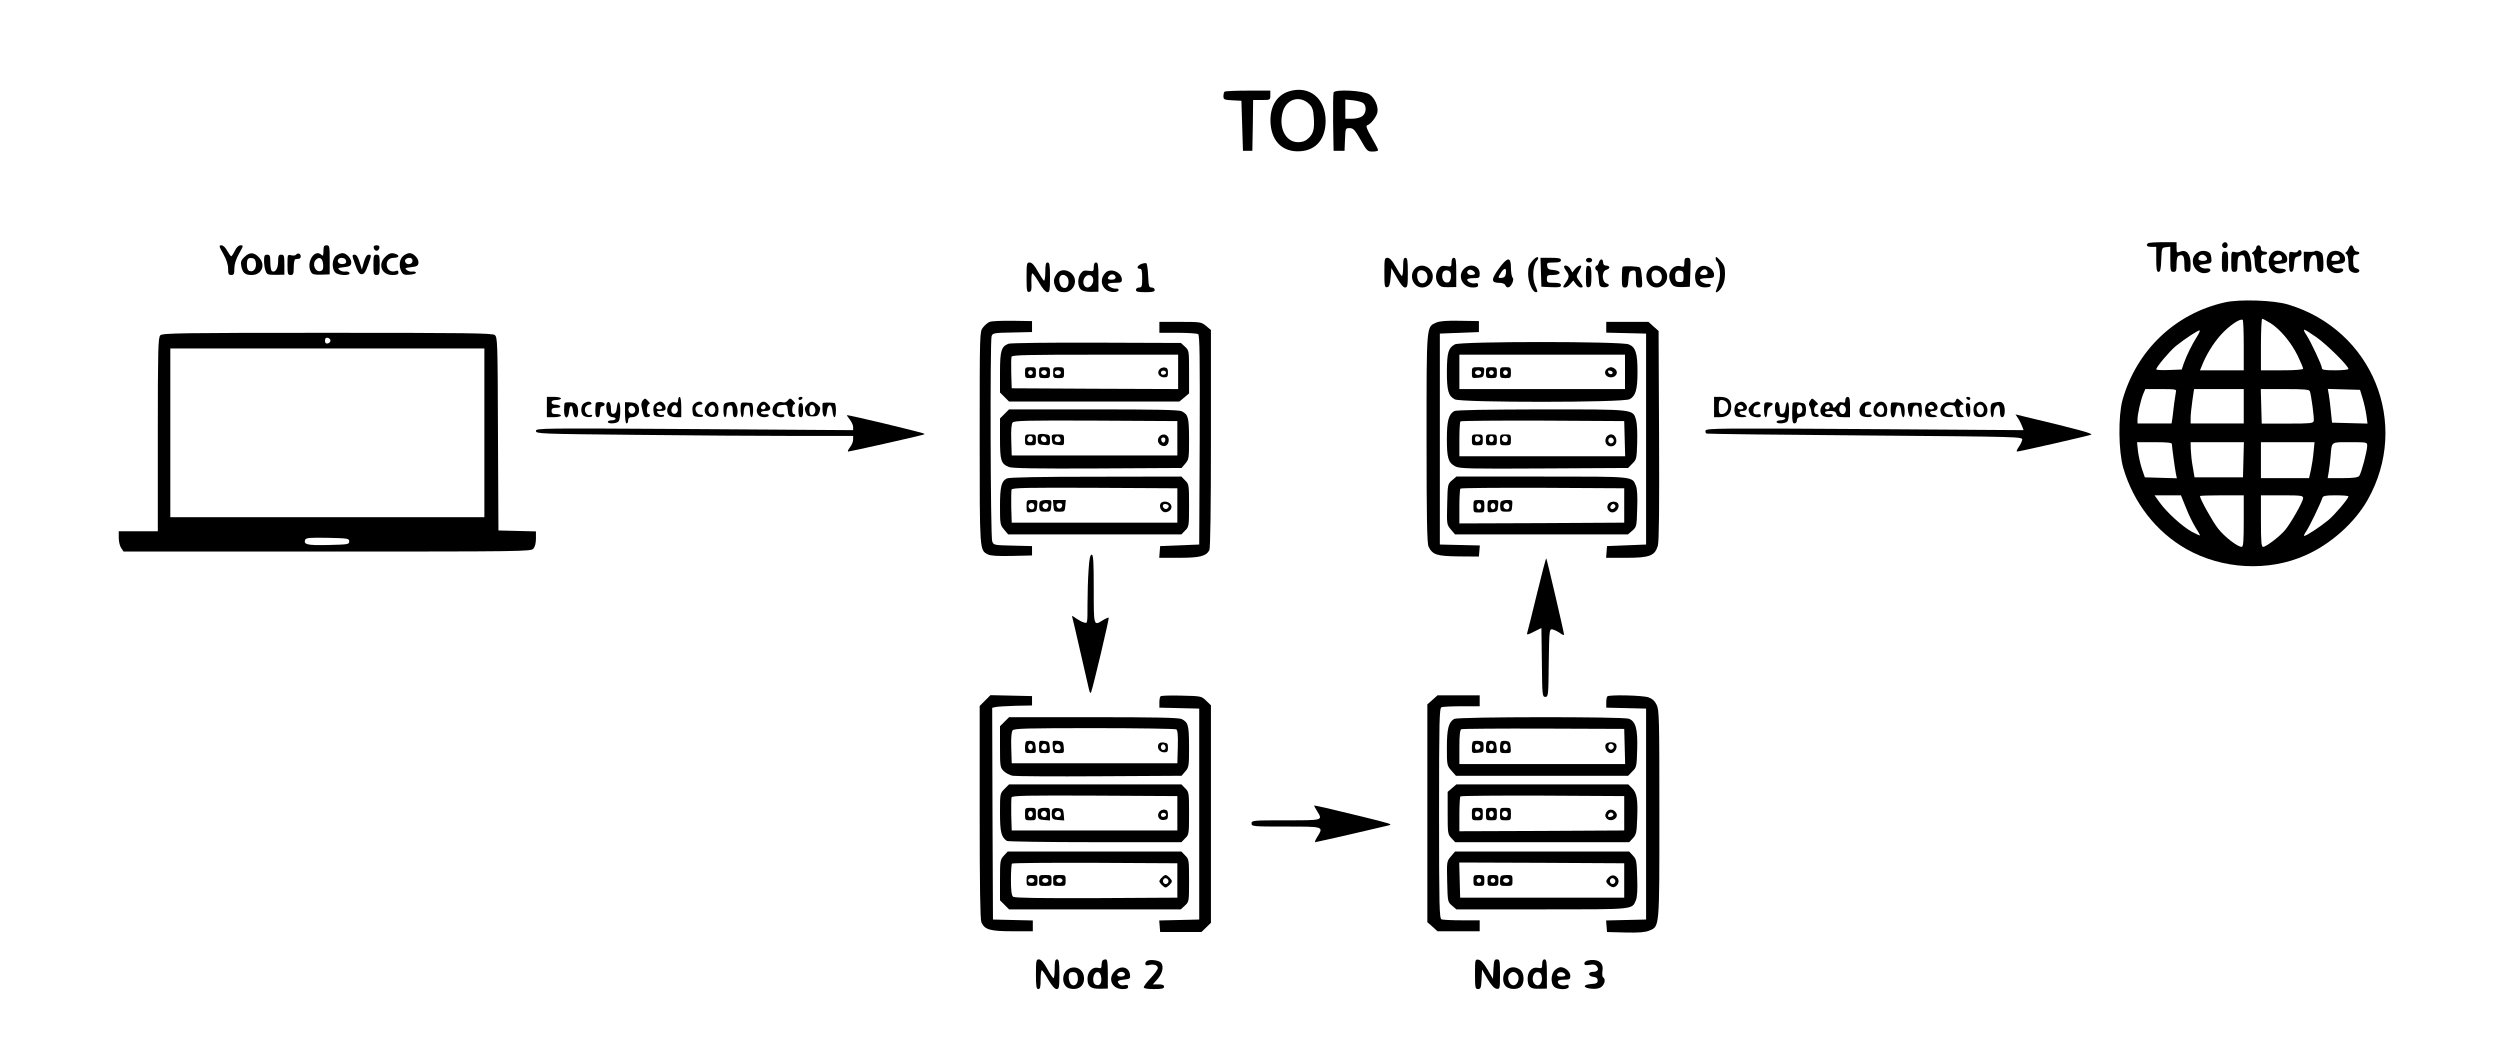 <?xml version="1.0" standalone="no"?>
<!DOCTYPE svg PUBLIC "-//W3C//DTD SVG 20010904//EN"
 "http://www.w3.org/TR/2001/REC-SVG-20010904/DTD/svg10.dtd">
<svg version="1.0" xmlns="http://www.w3.org/2000/svg"
 width="1600pt" height="664pt" viewBox="0 0 1600 664"
 preserveAspectRatio="xMidYMid meet">

<g transform="translate(0,664) scale(0.1,-0.1)"
fill="#000000" stroke="none">
<path d="M8248 6055 c-81 -26 -125 -105 -116 -211 10 -114 81 -179 190 -172
102 7 161 78 162 193 0 146 -105 231 -236 190z m131 -81 c19 -18 26 -36 29
-83 6 -76 -2 -107 -35 -137 -18 -17 -38 -24 -65 -24 -82 0 -128 96 -97 199 25
79 110 102 168 45z"/>
<path d="M7837 6053 c-4 -3 -7 -17 -7 -29 0 -21 5 -23 58 -26 l57 -3 5 -160 5
-160 30 0 30 0 3 163 2 162 55 0 c54 0 55 0 55 30 l0 30 -143 0 c-79 0 -147
-3 -150 -7z"/>
<path d="M8535 6048 c-3 -7 -4 -95 -3 -193 l3 -180 35 0 35 0 3 73 c3 71 3 72
30 72 23 0 33 -11 70 -75 40 -71 44 -75 77 -75 19 0 35 4 35 9 0 5 -19 42 -42
82 -31 54 -38 74 -28 77 23 8 58 52 65 82 8 37 -16 94 -51 116 -37 25 -221 34
-229 12z m190 -68 c23 -19 19 -66 -7 -84 -12 -9 -42 -16 -65 -16 l-43 0 0 61
0 62 50 -5 c27 -3 56 -11 65 -18z"/>
<path d="M13747 5083 c-15 -14 -6 -23 23 -23 l30 0 0 -80 c0 -63 3 -80 15 -80
11 0 15 18 17 78 3 76 3 77 31 80 l27 3 0 -80 c0 -74 2 -81 20 -81 17 0 20 7
20 49 0 35 4 51 16 55 26 10 34 -3 34 -55 0 -42 3 -49 20 -49 17 0 20 7 20 50
0 63 -26 95 -65 80 -24 -9 -25 -8 -25 25 l0 35 -88 0 c-49 0 -92 -3 -95 -7z"/>
<path d="M14224 5079 c-10 -17 13 -36 27 -22 12 12 4 33 -11 33 -5 0 -12 -5
-16 -11z"/>
<path d="M1429 5015 c20 -36 31 -68 31 -95 0 -33 3 -40 20 -40 17 0 20 7 20
42 0 28 10 59 30 95 28 50 29 53 10 53 -13 0 -26 -12 -37 -35 -9 -19 -20 -35
-23 -35 -4 0 -15 16 -26 35 -11 21 -26 35 -37 35 -17 0 -16 -6 12 -55z"/>
<path d="M2070 5033 c0 -29 -3 -34 -12 -25 -44 44 -101 -47 -68 -108 8 -16 21
-19 65 -18 l55 2 0 93 c0 86 -1 93 -20 93 -16 0 -20 -7 -20 -37z m-2 -84 c2
-27 -1 -38 -14 -43 -35 -13 -60 44 -32 72 22 22 43 9 46 -29z"/>
<path d="M2392 5053 c2 -10 10 -18 18 -18 8 0 16 8 18 18 2 12 -3 17 -18 17
-15 0 -20 -5 -18 -17z"/>
<path d="M14440 5055 c0 -7 -8 -19 -17 -25 -13 -8 -14 -13 -5 -16 7 -3 12 -24
12 -49 0 -58 24 -84 64 -69 23 9 20 24 -4 24 -17 0 -20 7 -20 45 0 38 3 45 20
45 11 0 20 5 20 10 0 6 -9 10 -20 10 -13 0 -20 7 -20 20 0 11 -7 20 -15 20 -8
0 -15 -7 -15 -15z"/>
<path d="M15033 5053 c-4 -10 -11 -22 -17 -26 -8 -6 -7 -10 2 -14 7 -3 12 -24
12 -53 0 -40 4 -51 21 -60 22 -12 49 -7 49 9 0 5 -9 11 -20 14 -16 4 -20 14
-20 46 0 34 3 41 20 41 11 0 20 5 20 10 0 6 -7 10 -16 10 -9 0 -18 9 -21 20
-7 25 -21 26 -30 3z"/>
<path d="M14071 5027 c-74 -37 -27 -153 54 -133 31 8 28 32 -4 28 -12 -2 -29
2 -38 10 -14 11 -11 14 28 18 41 5 44 7 42 34 -1 16 -6 32 -10 36 -17 16 -49
19 -72 7z m48 -30 c6 -8 8 -17 4 -20 -12 -12 -53 -7 -53 6 0 28 30 37 49 14z"/>
<path d="M14340 5030 c-8 -5 -25 -7 -37 -3 -22 5 -23 3 -23 -61 0 -59 2 -66
20 -66 17 0 20 7 20 49 0 35 4 51 16 55 26 10 34 -3 34 -55 0 -43 2 -49 21
-49 20 0 21 4 16 57 -7 69 -31 96 -67 73z"/>
<path d="M14560 5033 c-25 -9 -40 -35 -40 -70 0 -54 45 -86 94 -67 26 10 18
24 -13 24 -16 0 -34 6 -40 14 -11 12 -6 15 31 18 34 2 44 7 46 23 5 37 -40 71
-78 58z m43 -37 c7 -19 -1 -26 -30 -26 -25 0 -29 10 -11 28 16 16 35 15 41 -2z"/>
<path d="M14705 5030 c-3 -6 -17 -7 -31 -4 -24 6 -24 5 -24 -60 0 -51 3 -66
14 -66 11 0 16 14 18 48 3 40 6 47 26 50 14 2 22 10 22 23 0 20 -15 26 -25 9z"/>
<path d="M14816 5033 c-3 -4 -21 -6 -39 -5 l-33 1 1 -64 c0 -55 3 -65 18 -65
14 0 17 9 17 44 0 44 19 74 40 61 5 -3 10 -28 10 -56 0 -42 3 -49 20 -49 17 0
20 7 20 53 0 28 -4 57 -8 63 -9 14 -38 24 -46 17z"/>
<path d="M14923 5030 c-25 -10 -36 -42 -31 -86 4 -36 43 -60 82 -50 32 8 30
33 -3 28 -12 -2 -29 2 -38 10 -14 11 -11 14 28 18 34 4 45 9 47 25 6 41 -42
72 -85 55z m50 -34 c7 -19 -1 -26 -30 -26 -25 0 -26 1 -17 24 8 20 40 21 47 2z"/>
<path d="M14220 4965 c0 -58 2 -65 20 -65 18 0 20 7 20 65 0 58 -2 65 -20 65
-18 0 -20 -7 -20 -65z"/>
<path d="M1563 4994 c-20 -20 -24 -31 -19 -56 9 -45 24 -58 67 -58 66 0 92 68
44 115 -31 32 -59 32 -92 -1z m75 -40 c3 -34 -17 -58 -42 -48 -10 4 -16 18
-16 38 0 39 7 48 35 44 14 -2 21 -12 23 -34z"/>
<path d="M1895 5010 c-3 -5 -17 -7 -31 -4 -24 6 -24 5 -24 -60 0 -59 2 -66 20
-66 17 0 20 7 20 50 0 28 5 51 10 51 6 1 16 2 23 3 15 1 16 28 0 33 -6 2 -14
-1 -18 -7z"/>
<path d="M2152 5004 c-27 -18 -31 -84 -6 -108 19 -20 98 -22 91 -3 -2 6 -14
11 -26 9 -12 -2 -29 2 -38 10 -14 11 -11 14 28 18 36 4 45 9 47 27 4 25 -30
63 -56 63 -10 0 -28 -7 -40 -16z m61 -28 c7 -17 -1 -26 -24 -26 -21 0 -33 15
-24 30 9 15 42 12 48 -4z"/>
<path d="M2465 4995 c-49 -48 -22 -115 46 -115 29 0 39 4 39 16 0 11 -5 14
-16 10 -25 -10 -51 2 -57 26 -9 33 10 58 43 58 32 0 40 14 14 24 -28 11 -44 6
-69 -19z"/>
<path d="M2581 5002 c-25 -20 -30 -66 -12 -100 10 -19 19 -23 54 -20 23 2 41
8 39 13 -2 6 -12 9 -23 7 -11 -2 -27 2 -36 10 -14 11 -11 14 28 18 36 4 45 9
47 27 4 26 -30 63 -57 63 -10 0 -29 -8 -40 -18z m59 -32 c0 -21 -33 -29 -45
-10 -9 15 4 30 26 30 12 0 19 -7 19 -20z"/>
<path d="M1690 4971 c0 -22 4 -51 10 -65 8 -23 14 -25 65 -25 l55 1 0 64 c0
57 -2 64 -20 64 -17 0 -20 -7 -20 -44 0 -44 -19 -74 -40 -61 -5 3 -10 28 -10
56 0 42 -3 49 -20 49 -17 0 -20 -7 -20 -39z"/>
<path d="M2273 4948 c17 -49 27 -63 42 -63 15 0 25 14 42 63 21 59 21 62 4 62
-13 0 -22 -13 -32 -47 l-13 -48 -15 48 c-10 33 -20 47 -32 47 -17 0 -17 -4 4
-62z"/>
<path d="M2390 4945 c0 -58 2 -65 20 -65 18 0 20 7 20 65 0 58 -2 65 -20 65
-18 0 -20 -7 -20 -65z"/>
<path d="M9806 4969 c-21 -24 -26 -41 -26 -82 0 -52 28 -117 50 -117 13 0 13
1 -6 46 -19 46 -13 127 11 154 10 11 12 20 7 24 -6 3 -22 -8 -36 -25z"/>
<path d="M10980 4988 c0 -9 4 -19 9 -23 6 -3 13 -26 17 -51 6 -41 -1 -79 -22
-131 -12 -27 17 -11 36 20 13 21 20 50 20 84 0 44 -5 58 -30 85 -22 24 -29 29
-30 16z"/>
<path d="M8860 4894 c0 -86 2 -95 18 -92 13 2 18 16 22 63 l5 60 35 -62 c22
-40 41 -63 52 -63 16 0 18 11 18 95 0 78 -3 95 -15 95 -12 0 -15 -13 -15 -61
0 -33 -4 -58 -9 -55 -5 3 -23 31 -40 61 -21 38 -37 55 -51 55 -19 0 -20 -7
-20 -96z"/>
<path d="M9290 4961 c0 -28 -2 -29 -34 -24 -27 4 -36 1 -50 -18 -20 -29 -21
-68 -1 -96 13 -18 25 -22 65 -21 l50 1 0 94 c0 76 -3 93 -15 93 -10 0 -15 -10
-15 -29z m-6 -67 c3 -8 3 -27 0 -40 -5 -18 -12 -24 -28 -22 -21 3 -33 36 -22
64 7 19 42 18 50 -2z"/>
<path d="M9862 4898 l3 -93 63 -3 c51 -2 62 0 62 13 0 11 -11 15 -45 15 -41 0
-45 2 -45 25 0 23 4 25 40 25 54 0 56 27 3 32 -31 2 -39 7 -41 26 -3 20 1 22
42 22 34 0 46 4 46 15 0 12 -14 15 -65 15 l-66 0 3 -92z"/>
<path d="M10150 4975 c0 -8 9 -15 20 -15 11 0 20 7 20 15 0 8 -9 15 -20 15
-11 0 -20 -7 -20 -15z"/>
<path d="M10780 4959 c0 -26 -3 -29 -20 -24 -52 16 -93 -39 -70 -95 14 -33 28
-39 85 -37 l40 2 3 93 c3 87 2 92 -18 92 -16 0 -20 -6 -20 -31z m-5 -89 c0
-31 -3 -35 -25 -35 -19 0 -26 6 -28 23 -5 36 5 54 30 50 19 -2 23 -9 23 -38z"/>
<path d="M9592 4920 c-50 -69 -49 -90 2 -90 21 0 36 -6 40 -15 9 -23 30 -18
44 12 8 18 9 30 2 37 -5 5 -10 34 -10 63 0 72 -22 70 -78 -7z m46 -27 c-2 -20
-9 -29 -25 -31 -27 -4 -28 1 -7 33 22 33 36 32 32 -2z"/>
<path d="M10233 4960 c-3 -11 -9 -20 -14 -20 -5 0 -9 -7 -9 -15 0 -8 4 -15 9
-15 6 0 11 -24 13 -52 3 -47 6 -53 27 -56 33 -5 53 17 23 24 -31 9 -33 79 -2
87 11 3 20 10 20 16 0 6 -9 11 -20 11 -13 0 -20 7 -20 20 0 11 -5 20 -11 20
-6 0 -13 -9 -16 -20z"/>
<path d="M6570 4864 c0 -84 2 -95 17 -92 14 2 16 13 14 61 -1 31 1 57 6 57 5
0 25 -27 44 -60 21 -37 41 -60 52 -60 15 0 17 11 17 95 0 78 -3 95 -15 95 -12
0 -15 -13 -15 -61 0 -33 -4 -58 -9 -55 -5 3 -23 31 -40 61 -21 38 -37 55 -51
55 -19 0 -20 -7 -20 -96z"/>
<path d="M7000 4931 c0 -28 -2 -29 -34 -24 -27 4 -36 1 -50 -18 -21 -31 -20
-82 2 -102 11 -10 34 -15 65 -15 l47 1 0 94 c0 76 -3 93 -15 93 -10 0 -15 -10
-15 -29z m-5 -71 c8 -26 -11 -60 -35 -60 -23 0 -35 33 -20 60 14 26 47 26 55
0z"/>
<path d="M7303 4950 c-26 -11 -31 -30 -8 -30 12 0 15 -13 15 -60 0 -53 -2 -60
-20 -60 -11 0 -20 -7 -20 -15 0 -12 13 -15 60 -15 47 0 60 3 60 15 0 8 -9 15
-20 15 -17 0 -19 8 -22 77 -2 42 -7 78 -13 79 -5 1 -20 -1 -32 -6z"/>
<path d="M9055 4920 c-40 -44 -10 -120 47 -120 37 0 68 32 68 70 0 61 -76 93
-115 50z m75 -29 c19 -36 -10 -77 -42 -60 -18 10 -25 58 -11 72 13 14 43 7 53
-12z"/>
<path d="M9370 4920 c-45 -45 -11 -120 55 -120 26 0 35 4 35 16 0 11 -6 15
-19 11 -20 -5 -51 9 -51 23 0 6 18 10 40 10 38 0 40 2 40 30 0 49 -62 68 -100
30z m70 -31 c0 -5 -11 -9 -25 -9 -26 0 -35 25 -12 33 13 5 37 -10 37 -24z"/>
<path d="M10010 4932 c0 -5 7 -17 15 -28 20 -26 19 -41 -6 -75 -18 -25 -18
-29 -4 -29 9 0 25 10 35 23 l19 22 16 -22 c9 -13 23 -23 31 -23 19 0 18 6 -8
41 -21 28 -21 31 -5 58 9 16 17 32 17 35 0 14 -23 4 -40 -16 l-17 -22 -12 22
c-11 21 -41 31 -41 14z"/>
<path d="M10150 4870 c0 -63 2 -71 18 -68 14 3 17 14 17 68 0 54 -3 65 -17 68
-16 3 -18 -5 -18 -68z"/>
<path d="M10385 4932 c-3 -3 -5 -34 -5 -69 0 -56 2 -63 19 -63 17 0 20 8 23
53 3 45 6 52 26 55 21 3 22 0 22 -52 0 -50 2 -56 21 -56 20 0 21 4 17 60 -2
33 -8 63 -12 67 -8 9 -103 13 -111 5z"/>
<path d="M10555 4920 c-40 -44 -10 -120 47 -120 37 0 68 32 68 70 0 61 -76 93
-115 50z m75 -29 c19 -36 -10 -77 -42 -60 -18 10 -25 58 -11 72 13 14 43 7 53
-12z"/>
<path d="M10867 4923 c-19 -22 -23 -49 -14 -85 8 -29 36 -42 78 -36 25 3 24
24 -1 21 -18 -2 -50 15 -50 27 0 6 20 10 45 10 38 0 45 3 45 20 0 49 -71 78
-103 43z m61 -26 c3 -12 -4 -17 -22 -17 -28 0 -33 9 -14 28 15 15 32 10 36
-11z"/>
<path d="M6768 4893 c-23 -28 -28 -51 -17 -80 13 -34 26 -43 62 -43 36 0 67
32 67 70 0 58 -76 94 -112 53z m70 -46 c5 -38 -14 -60 -39 -46 -19 10 -27 58
-12 73 17 17 48 0 51 -27z"/>
<path d="M7076 4895 c-54 -54 -12 -134 65 -123 25 3 24 24 -1 21 -18 -2 -50
15 -50 27 0 6 20 10 45 10 38 0 45 3 45 20 0 47 -71 78 -104 45z m64 -31 c0
-8 -10 -14 -25 -14 -27 0 -32 9 -14 27 14 14 39 6 39 -13z"/>
<path d="M14240 4705 c-319 -71 -566 -307 -656 -625 -28 -102 -26 -329 5 -435
65 -222 210 -409 404 -519 230 -130 524 -146 762 -40 161 71 315 208 398 355
275 487 31 1088 -509 1250 -92 28 -310 35 -404 14z m120 -276 l0 -159 -140 0
-140 0 10 24 c27 72 76 151 126 206 54 58 120 103 137 93 4 -2 7 -76 7 -164z
m171 143 c63 -40 132 -123 174 -208 19 -40 35 -78 35 -83 0 -7 -46 -11 -135
-11 l-135 0 0 165 c0 91 4 165 8 165 4 0 28 -13 53 -28z m-472 -89 c-30 -47
-65 -119 -83 -169 l-13 -39 -81 -3 c-45 -2 -82 0 -82 4 0 15 84 115 125 149
58 47 148 106 153 100 3 -3 -6 -22 -19 -42z m767 -2 c66 -46 204 -183 204
-202 0 -5 -38 -9 -85 -9 -68 0 -85 3 -85 15 0 18 -71 169 -100 213 -12 17 -18
32 -13 32 6 0 41 -22 79 -49z m-900 -348 c-2 -10 -7 -43 -11 -73 -3 -30 -8
-72 -11 -92 l-6 -38 -109 0 -109 0 0 25 c0 34 20 122 36 162 l14 33 101 0 c91
0 100 -2 95 -17z m434 -93 l0 -110 -170 0 -170 0 0 35 c0 19 5 68 11 110 l11
75 159 0 159 0 0 -110z m423 96 c9 -24 29 -173 25 -190 -3 -15 -21 -17 -168
-17 l-165 0 -3 110 -3 111 155 0 c123 0 155 -3 159 -14z m338 -46 c9 -30 20
-79 24 -108 l7 -53 -114 3 -113 3 -7 68 c-3 38 -10 86 -13 108 l-7 40 103 -3
103 -3 17 -55z m-1221 -292 c1 -22 20 -162 26 -191 l6 -28 -103 3 -102 3 -19
55 c-10 30 -21 81 -25 113 l-6 57 112 0 c82 0 111 -3 111 -12z m458 -100 l-3
-113 -155 0 -155 0 -11 65 c-7 36 -12 86 -13 113 l-1 47 170 0 171 0 -3 -112z
m449 50 c-3 -35 -11 -87 -17 -115 l-12 -53 -154 0 -154 0 0 115 0 115 171 0
172 0 -6 -62z m343 39 c0 -34 -38 -177 -51 -193 -8 -10 -39 -14 -107 -14 l-95
0 7 41 c4 22 9 68 12 102 8 93 0 87 124 87 109 0 110 0 110 -23z m-1160 -396
c17 -44 45 -101 61 -126 16 -25 29 -48 29 -51 0 -3 -23 7 -51 22 -62 34 -162
125 -207 188 l-33 46 84 0 85 0 32 -79z m370 -86 c0 -131 -3 -165 -13 -165
-27 0 -111 65 -152 118 -35 45 -115 188 -115 207 0 3 63 5 140 5 l140 0 0
-165z m380 147 c0 -22 -78 -159 -115 -204 -34 -41 -122 -108 -141 -108 -11 0
-14 30 -14 165 l0 165 135 0 c123 0 135 -2 135 -18z m290 11 c0 -14 -86 -116
-129 -152 -51 -42 -140 -101 -154 -101 -4 0 1 13 13 30 19 27 88 169 103 213
5 14 19 17 87 17 44 0 80 -3 80 -7z"/>
<path d="M6334 4580 c-12 -4 -31 -21 -43 -36 -21 -27 -21 -27 -21 -706 0 -731
-1 -718 52 -746 16 -9 63 -12 153 -10 l130 3 0 30 0 30 -123 3 c-121 3 -123 3
-132 28 -11 27 -14 1273 -4 1311 6 21 12 23 133 25 l126 3 0 35 0 35 -125 2
c-69 1 -135 -2 -146 -7z"/>
<path d="M9193 4576 c-65 -29 -63 -5 -63 -743 0 -510 3 -674 13 -692 26 -52
52 -60 192 -62 l130 -1 3 36 3 35 -128 3 -128 3 0 675 0 675 125 5 125 5 0 35
0 35 -120 2 c-85 2 -129 -2 -152 -11z"/>
<path d="M7420 4545 l0 -35 118 0 c64 0 123 -4 130 -8 10 -7 12 -149 10 -678
l-3 -669 -125 -5 -125 -5 -3 -37 -3 -38 126 0 c133 0 174 10 195 49 6 13 10
257 10 714 l0 695 -31 26 c-30 25 -35 26 -165 26 l-134 0 0 -35z"/>
<path d="M10280 4545 l0 -34 128 -3 127 -3 0 -675 0 -675 -125 -5 -125 -5 -3
-37 -3 -38 128 0 c151 0 184 13 203 77 8 27 10 240 8 706 l-3 669 -33 29 -32
29 -135 0 -135 0 0 -35z"/>
<path d="M1026 4494 c-14 -14 -16 -85 -16 -635 l0 -619 -125 0 -125 0 0 -43
c0 -23 7 -53 16 -65 l15 -22 1303 0 c1250 0 1304 1 1319 18 11 12 17 36 17 65
l0 46 -120 3 -120 3 -3 618 c-2 599 -3 619 -21 633 -17 12 -179 14 -1072 14
-944 0 -1054 -2 -1068 -16z m1089 -34 c0 -8 -8 -16 -17 -18 -13 -2 -18 3 -18
18 0 15 5 20 18 18 9 -2 17 -10 17 -18z m985 -590 l0 -540 -1005 0 -1005 0 0
540 0 540 1005 0 1005 0 0 -540z m-865 -695 c0 -19 -8 -20 -134 -23 -136 -3
-159 3 -148 33 6 13 26 15 144 13 130 -3 138 -4 138 -23z"/>
<path d="M6454 4440 c-46 -18 -54 -46 -54 -183 l0 -129 29 -29 29 -29 545 0
545 0 31 26 31 26 0 137 c0 135 0 138 -26 162 l-26 24 -541 2 c-298 1 -552 -2
-563 -7z m1086 -180 l0 -110 -532 2 -533 3 -3 94 c-1 52 -1 100 2 108 4 11
105 13 536 13 l530 0 0 -110z"/>
<path d="M6560 4255 c0 -33 2 -35 35 -35 33 0 35 2 35 35 0 33 -2 35 -35 35
-33 0 -35 -2 -35 -35z m50 0 c0 -8 -7 -15 -15 -15 -8 0 -15 7 -15 15 0 8 7 15
15 15 8 0 15 -7 15 -15z"/>
<path d="M6650 4255 c0 -33 2 -35 35 -35 33 0 35 2 35 35 0 33 -2 35 -35 35
-33 0 -35 -2 -35 -35z m50 0 c0 -8 -6 -15 -14 -15 -17 0 -28 14 -19 24 12 12
33 6 33 -9z"/>
<path d="M6740 4255 c0 -33 2 -35 35 -35 33 0 35 2 35 35 0 33 -2 35 -35 35
-33 0 -35 -2 -35 -35z m50 0 c0 -8 -9 -15 -20 -15 -11 0 -20 7 -20 15 0 8 9
15 20 15 11 0 20 -7 20 -15z"/>
<path d="M7420 4275 c-18 -22 -1 -50 31 -50 20 0 24 5 24 30 0 23 -5 31 -21
33 -11 2 -27 -4 -34 -13z m43 -20 c1 -5 -6 -11 -15 -13 -11 -2 -18 3 -18 13 0
17 30 18 33 0z"/>
<path d="M9311 4436 c-42 -23 -50 -53 -51 -173 0 -124 9 -157 51 -179 42 -21
1077 -21 1118 1 39 20 51 61 51 175 0 121 -12 158 -56 176 -48 20 -1077 20
-1113 0z m1089 -176 l0 -110 -530 0 -530 0 0 110 0 110 530 0 530 0 0 -110z"/>
<path d="M9420 4254 c0 -35 1 -35 38 -32 34 3 37 6 40 36 3 31 2 32 -37 32
-40 0 -41 -1 -41 -36z m60 1 c0 -8 -9 -15 -20 -15 -11 0 -20 7 -20 15 0 8 9
15 20 15 11 0 20 -7 20 -15z"/>
<path d="M9510 4255 c0 -33 2 -35 35 -35 33 0 35 2 35 35 0 33 -2 35 -35 35
-33 0 -35 -2 -35 -35z m50 0 c0 -8 -7 -15 -15 -15 -8 0 -15 7 -15 15 0 8 7 15
15 15 8 0 15 -7 15 -15z"/>
<path d="M9600 4255 c0 -33 2 -35 35 -35 33 0 35 2 35 35 0 33 -2 35 -35 35
-33 0 -35 -2 -35 -35z m50 0 c0 -8 -7 -15 -15 -15 -8 0 -15 7 -15 15 0 8 7 15
15 15 8 0 15 -7 15 -15z"/>
<path d="M10279 4274 c-17 -21 0 -49 31 -49 31 0 48 28 31 49 -8 9 -21 16 -31
16 -10 0 -23 -7 -31 -16z m42 -19 c-1 -15 -24 -12 -29 3 -3 9 2 13 12 10 10
-1 17 -7 17 -13z"/>
<path d="M3500 4035 l0 -65 45 0 c25 0 45 5 45 10 0 6 -13 10 -30 10 -23 0
-30 4 -30 20 0 16 7 20 31 20 17 0 28 4 24 10 -3 6 -17 10 -31 10 -15 0 -24 6
-24 15 0 10 10 15 30 15 17 0 30 5 30 10 0 6 -20 10 -45 10 l-45 0 0 -65z"/>
<path d="M4340 4079 c0 -15 -5 -19 -19 -14 -38 12 -69 -53 -39 -83 7 -7 27
-12 45 -12 l33 0 0 65 c0 37 -4 65 -10 65 -5 0 -10 -9 -10 -21z m-2 -57 c4
-26 -26 -42 -38 -21 -11 16 7 52 23 46 7 -2 13 -13 15 -25z"/>
<path d="M5110 4090 c0 -5 4 -10 9 -10 6 0 13 5 16 10 3 6 -1 10 -9 10 -9 0
-16 -4 -16 -10z"/>
<path d="M10970 4035 l0 -65 38 0 c47 0 72 24 72 68 0 42 -23 62 -71 62 l-39
0 0 -65z m78 33 c27 -27 7 -78 -30 -78 -15 0 -18 8 -18 45 0 37 3 45 18 45 10
0 23 -5 30 -12z"/>
<path d="M11810 4079 c0 -16 -4 -19 -20 -14 -13 4 -23 0 -32 -14 -15 -24 -28
-27 -28 -7 0 8 -9 18 -21 21 -41 13 -78 -52 -47 -83 15 -15 68 -16 68 -2 0 6
-6 10 -12 9 -24 -3 -38 1 -38 11 0 6 15 10 34 10 25 0 35 -5 39 -20 4 -16 14
-20 46 -20 l41 0 0 65 c0 51 -3 65 -15 65 -8 0 -15 -9 -15 -21z m-100 -44 c0
-8 -7 -15 -15 -15 -16 0 -20 12 -8 23 11 12 23 8 23 -8z m97 4 c14 -14 5 -49
-13 -49 -18 0 -28 24 -20 45 6 18 18 19 33 4z"/>
<path d="M12585 4090 c3 -5 10 -10 16 -10 5 0 9 5 9 10 0 6 -7 10 -16 10 -8 0
-12 -4 -9 -10z"/>
<path d="M4113 4076 c-6 -8 -10 -22 -8 -32 14 -70 16 -74 35 -74 11 0 20 5 20
10 0 6 -4 10 -10 10 -15 0 -12 58 2 62 9 3 8 9 -4 21 -20 20 -20 20 -35 3z"/>
<path d="M5040 4075 c-7 -9 -21 -13 -31 -10 -42 14 -80 -35 -59 -75 11 -21 70
-29 70 -10 0 6 -6 10 -12 9 -32 -4 -39 2 -36 29 2 22 8 28 35 30 30 3 32 1 35
-35 2 -31 7 -39 26 -41 12 -2 22 1 22 7 0 6 -4 11 -10 11 -15 0 -12 58 2 62 9
3 8 9 -4 21 -20 21 -22 21 -38 2z"/>
<path d="M11583 4071 c-6 -10 -8 -22 -3 -27 5 -5 10 -22 12 -39 2 -22 9 -31
26 -33 12 -2 22 1 22 7 0 6 -7 11 -15 11 -20 0 -20 49 1 57 13 5 12 8 -5 24
-25 23 -24 23 -38 0z"/>
<path d="M12516 4074 c-4 -11 -14 -14 -35 -9 -48 10 -83 -49 -49 -83 14 -14
68 -16 68 -2 0 5 -9 9 -21 7 -12 -1 -26 5 -32 15 -15 23 9 50 42 46 22 -3 26
-9 29 -40 3 -34 6 -38 30 -38 25 1 25 2 10 14 -24 17 -24 66 -1 66 14 0 14 3
-5 20 -26 24 -28 24 -36 4z"/>
<path d="M3615 4061 c-3 -2 -5 -24 -5 -48 0 -56 27 -61 32 -5 4 46 22 45 26
-3 4 -46 32 -49 32 -2 0 45 -14 62 -50 62 -17 1 -33 -1 -35 -4z"/>
<path d="M3738 4059 c-21 -12 -24 -59 -6 -77 14 -14 58 -16 58 -2 0 5 -6 7
-13 4 -20 -7 -40 21 -32 46 4 11 15 20 26 20 11 0 17 5 14 10 -8 13 -25 12
-47 -1z"/>
<path d="M3814 4061 c-2 -2 -4 -24 -4 -48 0 -32 4 -43 15 -43 10 0 15 11 15
35 0 24 5 35 15 35 8 0 15 6 15 14 0 13 -44 18 -56 7z"/>
<path d="M3886 4063 c-9 -10 -7 -52 4 -74 6 -10 20 -19 30 -19 11 0 20 -4 20
-10 0 -5 -11 -10 -25 -10 -14 0 -25 -4 -25 -10 0 -14 54 -12 68 2 14 14 16
114 3 123 -6 3 -11 -12 -13 -32 -2 -27 -8 -39 -20 -41 -14 -3 -18 4 -18 32 0
34 -11 52 -24 39z"/>
<path d="M4000 3998 c0 -39 4 -68 10 -68 6 0 10 9 10 20 0 14 7 20 23 20 29 0
47 18 47 45 0 33 -16 48 -54 50 l-36 1 0 -68z m64 8 c-4 -9 -14 -16 -23 -14
-20 4 -27 38 -9 49 18 11 40 -13 32 -35z"/>
<path d="M4196 4057 c-12 -9 -17 -23 -14 -47 3 -31 6 -35 36 -38 17 -2 32 1
32 7 0 6 -6 8 -13 5 -8 -3 -20 2 -27 11 -11 13 -8 15 19 15 23 0 31 5 31 18 0
20 -18 42 -35 42 -6 0 -19 -6 -29 -13z m42 -25 c2 -7 -6 -12 -17 -12 -21 0
-27 11 -14 24 9 9 26 2 31 -12z"/>
<path d="M4446 4057 c-12 -9 -17 -23 -14 -47 3 -31 6 -35 36 -38 17 -2 32 1
32 6 0 5 -7 9 -16 8 -21 -1 -39 27 -31 48 4 9 16 16 27 16 12 0 18 5 15 10 -8
14 -28 13 -49 -3z"/>
<path d="M4527 4052 c-36 -39 -12 -86 40 -80 24 3 28 8 31 38 5 53 -38 78 -71
42z m51 -29 c2 -11 -4 -25 -12 -32 -21 -17 -44 23 -25 45 16 19 33 13 37 -13z"/>
<path d="M4653 4063 c-20 -4 -23 -11 -23 -49 0 -24 5 -44 10 -44 6 0 10 15 10
34 0 20 6 36 14 39 20 8 26 -2 26 -40 0 -23 5 -33 15 -33 18 0 21 51 5 81 -11
19 -15 20 -57 12z"/>
<path d="M4740 4018 c0 -27 5 -48 10 -48 6 0 10 15 10 34 0 20 6 36 14 39 20
8 26 -2 26 -40 0 -18 5 -33 10 -33 6 0 10 20 10 45 0 25 -4 46 -10 46 -5 1
-23 2 -40 3 -29 1 -30 0 -30 -46z"/>
<path d="M4854 4045 c-24 -37 -6 -75 36 -75 16 0 30 5 30 10 0 6 -6 10 -12 9
-24 -3 -38 1 -38 11 0 6 14 10 30 10 34 0 40 19 14 44 -22 23 -41 20 -60 -9z
m46 -10 c0 -8 -7 -15 -15 -15 -16 0 -20 12 -8 23 11 12 23 8 23 -8z"/>
<path d="M5165 4050 c-15 -16 -17 -26 -9 -48 8 -22 15 -27 44 -27 29 0 36 5
45 29 8 24 6 31 -14 47 -30 24 -43 24 -66 -1z m53 -30 c4 -23 -15 -43 -30 -34
-10 6 -11 48 -1 58 12 12 28 0 31 -24z"/>
<path d="M5265 4060 c-1 -3 -2 -23 -1 -44 2 -52 24 -59 28 -9 4 52 32 53 36 1
2 -21 7 -38 13 -38 12 0 12 90 -1 91 -30 4 -72 3 -75 -1z"/>
<path d="M11118 4059 c-18 -10 -23 -44 -12 -73 4 -11 19 -16 42 -16 19 0 32 3
28 7 -4 4 -15 8 -23 8 -9 0 -18 6 -20 13 -3 7 5 12 21 12 28 0 36 26 14 48
-14 14 -27 15 -50 1z m40 -27 c2 -7 -6 -12 -17 -12 -21 0 -27 11 -14 24 9 9
26 2 31 -12z"/>
<path d="M11210 4050 c-23 -23 -24 -33 -10 -61 11 -20 70 -28 70 -9 0 6 -6 10
-12 9 -32 -4 -39 2 -36 29 2 19 9 28 26 30 12 2 20 8 17 13 -10 15 -34 10 -55
-11z"/>
<path d="M11290 4018 c0 -26 5 -48 10 -48 6 0 10 13 10 30 0 19 7 33 21 40 25
14 18 23 -16 25 -23 1 -25 -3 -25 -47z"/>
<path d="M11366 4063 c-11 -11 -7 -68 6 -81 7 -7 23 -12 36 -12 13 0 20 -4 17
-10 -3 -5 -17 -10 -31 -10 -13 0 -24 -4 -24 -10 0 -14 54 -12 68 2 14 14 16
114 3 123 -6 3 -11 -12 -13 -32 -2 -27 -8 -39 -20 -41 -14 -3 -18 4 -18 32 0
34 -11 52 -24 39z"/>
<path d="M11474 4061 c-2 -2 -4 -33 -4 -68 0 -49 3 -63 15 -63 8 0 15 9 15 19
0 14 8 21 28 23 23 3 28 8 30 37 2 18 -2 39 -8 45 -10 10 -67 16 -76 7z m61
-42 c0 -15 -7 -25 -17 -27 -13 -3 -18 3 -18 21 0 13 3 27 7 31 13 12 28 -1 28
-25z"/>
<path d="M11917 4052 c-20 -22 -22 -53 -5 -70 14 -14 68 -16 68 -2 0 5 -10 9
-22 7 -19 -2 -23 3 -23 28 0 24 5 31 23 33 12 2 20 8 17 13 -10 15 -41 10 -58
-9z"/>
<path d="M12006 4054 c-20 -19 -21 -58 -2 -73 8 -7 27 -11 43 -9 24 3 28 8 31
38 5 51 -38 78 -72 44z m52 -34 c4 -27 -17 -44 -35 -28 -16 13 -17 30 -1 46
17 17 32 10 36 -18z"/>
<path d="M12104 4061 c-2 -2 -4 -24 -4 -48 0 -56 27 -61 32 -5 2 25 8 37 18
37 10 0 16 -12 18 -37 2 -21 7 -38 13 -38 14 0 11 78 -3 87 -14 8 -67 11 -74
4z"/>
<path d="M12213 4053 c-8 -21 2 -76 15 -81 8 -2 12 8 12 31 0 21 6 37 14 40
20 8 26 -2 26 -40 0 -18 5 -33 10 -33 6 0 10 20 10 45 0 25 -4 46 -10 46 -41
5 -73 2 -77 -8z"/>
<path d="M12338 4059 c-18 -10 -23 -44 -12 -73 4 -11 19 -16 42 -16 19 0 32 3
28 7 -4 4 -15 8 -23 8 -9 0 -18 6 -20 13 -3 7 5 12 21 12 28 0 36 26 14 48
-14 14 -27 15 -50 1z m40 -27 c2 -7 -6 -12 -17 -12 -21 0 -27 11 -14 24 9 9
26 2 31 -12z"/>
<path d="M12648 4059 c-18 -10 -23 -44 -12 -73 7 -19 55 -21 72 -4 17 17 15
54 -4 72 -18 18 -32 20 -56 5z m47 -29 c9 -28 -13 -54 -31 -39 -15 12 -19 41
-7 52 13 13 32 7 38 -13z"/>
<path d="M12763 4063 c-20 -4 -23 -11 -23 -49 0 -24 5 -44 10 -44 6 0 10 13
10 29 0 29 21 57 33 44 4 -3 7 -21 7 -40 0 -23 5 -33 15 -33 19 0 21 70 3 88
-12 12 -16 13 -55 5z"/>
<path d="M5110 4015 c0 -33 4 -45 15 -45 11 0 15 12 15 45 0 33 -4 45 -15 45
-11 0 -15 -12 -15 -45z"/>
<path d="M12582 4018 c4 -59 28 -63 28 -4 0 35 -4 46 -16 46 -12 0 -14 -9 -12
-42z"/>
<path d="M6429 3991 l-29 -29 0 -129 c0 -140 6 -161 57 -182 21 -8 175 -11
567 -9 l538 3 24 28 c23 27 24 35 24 160 -1 137 -5 153 -47 175 -16 9 -171 12
-563 12 l-542 0 -29 -29z m1106 -156 l0 -110 -530 0 -530 0 -3 99 c-2 64 1
103 9 112 10 12 95 14 533 12 l521 -3 0 -110z"/>
<path d="M6643 3854 c-2 -7 -3 -23 -1 -36 2 -19 10 -24 41 -26 36 -3 37 -2 37
31 0 32 -2 35 -36 39 -23 3 -38 0 -41 -8z m55 -27 c2 -10 -3 -17 -12 -17 -18
0 -29 16 -21 31 9 14 29 6 33 -14z"/>
<path d="M6560 3825 c0 -33 2 -35 35 -35 33 0 35 2 35 35 0 33 -2 35 -35 35
-33 0 -35 -2 -35 -35z m50 5 c0 -11 -6 -20 -13 -20 -19 0 -27 10 -20 26 8 21
33 17 33 -6z"/>
<path d="M6732 3828 c3 -30 6 -33 41 -36 36 -3 37 -3 37 32 0 35 -1 36 -41 36
-39 0 -40 -1 -37 -32z m56 -1 c2 -12 -3 -17 -17 -17 -12 0 -21 6 -21 13 0 31
32 34 38 4z"/>
<path d="M7422 3848 c-18 -18 -14 -46 9 -58 26 -14 49 3 49 35 0 32 -35 46
-58 23z m36 -25 c-4 -22 -22 -20 -26 1 -2 10 3 16 13 16 10 0 15 -7 13 -17z"/>
<path d="M9307 4009 c-36 -21 -47 -63 -47 -178 0 -124 9 -152 54 -176 28 -14
85 -16 568 -13 l538 3 27 28 c27 26 28 33 31 134 2 62 -1 123 -7 145 -21 70
-5 68 -608 68 -347 -1 -544 -4 -556 -11z m1091 -176 l3 -113 -531 0 -530 0 0
108 c0 60 3 112 7 115 3 4 241 6 527 5 l521 -3 3 -112z"/>
<path d="M9420 3825 c0 -33 2 -35 35 -35 33 0 35 2 35 35 0 33 -2 35 -35 35
-33 0 -35 -2 -35 -35z m55 5 c0 -8 -8 -16 -17 -18 -13 -2 -18 3 -18 18 0 15 5
20 18 18 9 -2 17 -10 17 -18z"/>
<path d="M9510 3825 c0 -33 2 -35 35 -35 33 0 35 2 35 35 0 33 -2 35 -35 35
-33 0 -35 -2 -35 -35z m50 5 c0 -11 -7 -20 -15 -20 -8 0 -15 9 -15 20 0 11 7
20 15 20 8 0 15 -9 15 -20z"/>
<path d="M9600 3825 c0 -33 2 -35 35 -35 33 0 35 2 35 35 0 33 -2 35 -35 35
-33 0 -35 -2 -35 -35z m50 5 c0 -11 -6 -20 -14 -20 -18 0 -29 16 -21 30 11 18
35 11 35 -10z"/>
<path d="M10280 3841 c-18 -34 10 -68 44 -55 35 13 23 74 -14 74 -11 0 -24 -9
-30 -19z m46 -12 c10 -17 -13 -36 -27 -22 -12 12 -4 33 11 33 5 0 12 -5 16
-11z"/>
<path d="M5420 3983 c0 -3 9 -16 20 -30 11 -14 20 -35 20 -46 l0 -20 -1015 7
c-987 6 -1015 6 -1015 -12 0 -18 24 -19 638 -25 350 -4 807 -7 1015 -7 l377 0
0 -24 c0 -13 -9 -35 -21 -50 -11 -14 -16 -26 -10 -26 11 0 443 97 476 107 24
8 39 3 -264 77 -122 29 -221 51 -221 49z"/>
<path d="M12915 3964 c9 -13 20 -36 26 -51 l10 -26 -1014 7 c-917 6 -1015 5
-1021 -9 -3 -9 0 -18 7 -20 6 -2 464 -8 1017 -12 997 -8 1005 -8 1002 -28 -2
-11 -12 -32 -23 -47 -11 -16 -15 -28 -10 -28 16 0 454 100 474 108 17 7 -87
35 -431 117 l-53 13 16 -24z"/>
<path d="M6444 3578 c-35 -17 -44 -52 -44 -178 0 -113 1 -120 26 -149 l26 -31
554 0 555 0 24 25 c24 23 25 29 25 160 0 131 -1 137 -25 160 l-24 25 -548 -1
c-356 0 -555 -4 -569 -11z m1091 -173 l0 -110 -530 0 -530 0 -3 99 c-1 55 0
106 2 113 5 11 101 13 533 11 l528 -3 0 -110z"/>
<path d="M6570 3399 c0 -39 1 -40 33 -37 29 3 32 6 35 41 3 36 3 37 -32 37
-35 0 -36 -1 -36 -41z m50 1 c0 -11 -6 -20 -14 -20 -18 0 -29 16 -21 30 11 18
35 11 35 -10z"/>
<path d="M6654 3426 c-3 -8 -4 -25 -2 -38 2 -19 9 -23 38 -23 33 0 35 2 38 38
3 36 3 37 -33 37 -22 0 -38 -6 -41 -14z m56 -20 c0 -8 -5 -18 -11 -22 -14 -8
-33 11 -25 25 10 16 36 13 36 -3z"/>
<path d="M6742 3403 c3 -36 5 -38 38 -38 33 0 35 2 38 38 l3 37 -41 0 -41 0 3
-37z m56 0 c-2 -10 -10 -18 -18 -18 -8 0 -16 8 -18 18 -2 12 3 17 18 17 15 0
20 -5 18 -17z"/>
<path d="M7426 3414 c-9 -24 12 -56 36 -52 30 4 45 32 29 52 -17 21 -57 21
-65 0z m54 -14 c0 -5 -5 -12 -11 -16 -14 -8 -33 11 -25 25 7 11 36 4 36 -9z"/>
<path d="M9293 3566 c-28 -24 -28 -26 -31 -153 -3 -128 -3 -130 23 -161 l27
-32 553 0 554 0 28 24 c27 24 28 27 31 141 3 77 0 127 -8 146 -26 61 -3 59
-602 59 l-547 0 -28 -24z m1102 -161 l0 -110 -527 -3 -528 -2 0 108 c0 60 3
112 7 115 3 4 241 6 527 5 l521 -3 0 -110z"/>
<path d="M9430 3400 c0 -39 1 -40 35 -40 34 0 35 1 35 40 0 39 -1 40 -35 40
-34 0 -35 -1 -35 -40z m50 0 c0 -11 -7 -20 -15 -20 -8 0 -15 9 -15 20 0 11 7
20 15 20 8 0 15 -9 15 -20z"/>
<path d="M9520 3399 c0 -39 1 -40 33 -37 29 3 32 6 35 41 3 36 3 37 -32 37
-35 0 -36 -1 -36 -41z m50 1 c0 -11 -7 -20 -15 -20 -8 0 -15 9 -15 20 0 11 7
20 15 20 8 0 15 -9 15 -20z"/>
<path d="M9604 3426 c-3 -8 -4 -25 -2 -38 2 -19 9 -23 38 -23 33 0 35 2 38 38
3 36 3 37 -33 37 -22 0 -38 -6 -41 -14z m56 -26 c0 -11 -6 -20 -14 -20 -18 0
-29 16 -21 30 11 18 35 11 35 -10z"/>
<path d="M10291 3411 c-13 -24 8 -55 34 -50 23 5 40 32 32 53 -9 22 -54 20
-66 -3z m42 -22 c-17 -17 -37 -1 -22 17 8 10 15 12 23 4 7 -7 7 -13 -1 -21z"/>
<path d="M6967 2993 c-4 -54 -7 -153 -7 -221 0 -123 0 -123 -22 -116 -13 3
-36 16 -52 27 -27 19 -28 19 -22 1 3 -10 26 -109 51 -219 25 -110 49 -216 54
-235 5 -23 10 -30 14 -20 12 28 117 473 113 477 -2 2 -19 -5 -37 -16 -60 -37
-59 -42 -59 199 0 178 -3 220 -13 220 -10 0 -16 -26 -20 -97z"/>
<path d="M9836 2838 c-31 -128 -59 -240 -62 -249 -4 -14 4 -12 43 8 l48 24 3
-221 c2 -211 3 -220 22 -220 19 0 20 9 22 218 3 211 4 217 23 214 11 -2 32
-12 48 -23 15 -11 27 -16 27 -11 0 13 -110 485 -114 489 -2 2 -29 -101 -60
-229z"/>
<path d="M6304 2156 l-34 -34 0 -681 c0 -468 3 -687 11 -704 21 -47 56 -57
198 -57 l131 0 0 35 0 34 -127 3 -128 3 -3 677 -2 678 22 5 c13 3 70 6 128 8
l105 2 0 30 0 30 -133 3 -133 3 -35 -35z"/>
<path d="M7428 2184 c-5 -4 -8 -22 -8 -40 l0 -33 128 -3 127 -3 0 -675 0 -675
-128 -3 -128 -3 3 -37 3 -37 132 0 132 0 30 29 31 30 0 696 0 696 -31 30 c-30
29 -32 29 -157 32 -70 2 -130 0 -134 -4z"/>
<path d="M9168 2161 l-33 -29 0 -697 0 -697 33 -29 32 -29 135 0 135 0 0 35 0
35 -114 0 c-63 0 -121 3 -130 6 -14 6 -16 75 -16 679 0 604 2 673 16 679 9 3
67 6 130 6 l114 0 0 35 0 35 -135 0 -135 0 -32 -29z"/>
<path d="M10287 2183 c-4 -3 -7 -21 -7 -39 l0 -33 128 -3 127 -3 0 -675 0
-675 -128 -3 -128 -3 3 -37 3 -37 117 -3 c87 -2 126 1 153 12 67 28 65 9 65
748 0 611 -1 666 -18 698 -11 24 -28 39 -52 47 -37 13 -252 18 -263 6z"/>
<path d="M6429 2021 l-29 -29 0 -132 c0 -125 1 -132 24 -155 13 -13 39 -26 57
-30 19 -3 270 -5 557 -3 l524 3 24 28 c23 27 24 35 24 160 -1 137 -5 153 -47
175 -16 9 -171 12 -563 12 l-542 0 -29 -29z m1099 -49 c9 -6 12 -36 10 -113
l-3 -104 -530 0 -530 0 -3 99 c-2 64 1 103 9 112 10 12 97 14 523 14 281 0
517 -4 524 -8z"/>
<path d="M6567 1894 c-4 -4 -7 -22 -7 -41 0 -31 2 -33 36 -33 35 0 35 1 32 38
-3 31 -7 37 -28 40 -14 2 -29 0 -33 -4z m43 -34 c0 -11 -7 -20 -15 -20 -8 0
-15 9 -15 20 0 11 7 20 15 20 8 0 15 -9 15 -20z"/>
<path d="M6650 1861 c0 -40 1 -41 36 -41 35 0 35 1 32 38 -3 34 -6 37 -35 40
-32 3 -33 2 -33 -37z m50 -1 c0 -11 -6 -20 -13 -20 -19 0 -27 10 -20 26 8 21
33 17 33 -6z"/>
<path d="M6739 1896 c-3 -3 -3 -21 -1 -41 4 -32 7 -35 39 -35 33 0 34 1 31 38
-3 33 -6 37 -33 40 -17 2 -33 1 -36 -2z m49 -39 c2 -12 -3 -17 -17 -17 -12 0
-21 6 -21 13 0 31 32 34 38 4z"/>
<path d="M7413 1874 c-9 -24 10 -49 38 -49 20 0 24 5 24 30 0 25 -4 30 -28 33
-18 2 -29 -2 -34 -14z m47 -20 c0 -8 -7 -14 -15 -14 -15 0 -21 21 -9 33 10 9
24 -2 24 -19z"/>
<path d="M9307 2039 c-36 -21 -47 -63 -47 -183 0 -114 1 -116 29 -148 l29 -33
551 0 551 0 27 28 c27 26 28 32 31 141 4 129 -9 179 -53 196 -36 14 -1094 13
-1118 -1z m1091 -176 l3 -113 -531 0 -530 0 0 109 c0 78 4 111 13 114 6 3 244
5 527 4 l515 -2 3 -112z"/>
<path d="M9427 1894 c-4 -4 -7 -23 -7 -41 0 -33 1 -34 38 -31 35 3 37 5 37 38
0 32 -3 35 -30 38 -17 2 -34 0 -38 -4z m48 -34 c0 -8 -8 -16 -17 -18 -13 -2
-18 3 -18 18 0 15 5 20 18 18 9 -2 17 -10 17 -18z"/>
<path d="M9517 1894 c-4 -4 -7 -22 -7 -41 0 -31 2 -33 36 -33 35 0 35 1 32 38
-3 31 -7 37 -28 40 -14 2 -29 0 -33 -4z m43 -34 c0 -11 -7 -20 -15 -20 -8 0
-15 9 -15 20 0 11 7 20 15 20 8 0 15 -9 15 -20z"/>
<path d="M9607 1894 c-4 -4 -7 -22 -7 -41 0 -31 2 -33 36 -33 35 0 35 1 32 38
-3 31 -7 37 -28 40 -14 2 -29 0 -33 -4z m43 -34 c0 -11 -7 -20 -15 -20 -8 0
-15 9 -15 20 0 11 7 20 15 20 8 0 15 -9 15 -20z"/>
<path d="M10276 1874 c-9 -22 11 -54 34 -54 23 0 43 32 34 54 -8 21 -60 21
-68 0z m50 -5 c10 -17 -13 -36 -27 -22 -12 12 -4 33 11 33 5 0 12 -5 16 -11z"/>
<path d="M6429 1591 c-29 -29 -29 -30 -29 -153 0 -124 8 -155 44 -180 6 -4
260 -8 564 -8 l553 0 24 25 c24 23 25 29 25 160 0 131 -1 137 -25 160 l-24 25
-551 0 -552 0 -29 -29z m1106 -156 l0 -110 -530 0 -530 0 -3 99 c-1 55 0 106
2 113 5 11 101 13 533 11 l528 -3 0 -110z"/>
<path d="M6560 1430 c0 -39 1 -40 35 -40 34 0 35 1 35 40 0 39 -1 40 -35 40
-34 0 -35 -1 -35 -40z m50 0 c0 -11 -7 -20 -15 -20 -8 0 -15 9 -15 20 0 11 7
20 15 20 8 0 15 -9 15 -20z"/>
<path d="M6644 1456 c-3 -8 -4 -25 -2 -38 2 -19 10 -24 41 -26 l37 -3 0 40 c0
40 -1 41 -35 41 -22 0 -38 -6 -41 -14z m56 -26 c0 -11 -6 -20 -14 -20 -18 0
-29 16 -21 30 11 18 35 11 35 -10z"/>
<path d="M6734 1456 c-3 -8 -4 -25 -2 -38 2 -19 10 -24 41 -26 l38 -3 -3 38
c-3 35 -6 38 -36 41 -21 2 -34 -2 -38 -12z m56 -26 c0 -13 -7 -20 -20 -20 -19
0 -27 20 -13 33 13 14 33 6 33 -13z"/>
<path d="M7421 1446 c-21 -25 -4 -58 27 -54 23 2 27 8 27 33 0 23 -5 31 -21
33 -11 2 -26 -4 -33 -12z m42 -21 c1 -5 -6 -11 -15 -13 -11 -2 -18 3 -18 13 0
17 30 18 33 0z"/>
<path d="M9293 1596 l-28 -24 0 -135 c0 -130 1 -137 24 -161 l24 -26 557 0
557 0 24 26 c21 23 24 36 27 126 5 122 -2 163 -33 194 l-24 24 -550 0 -550 0
-28 -24z m1102 -161 l0 -110 -527 -3 -528 -2 0 108 c0 60 3 112 7 115 3 4 241
6 527 5 l521 -3 0 -110z"/>
<path d="M9420 1430 c0 -39 1 -40 35 -40 34 0 35 1 35 40 0 39 -1 40 -35 40
-34 0 -35 -1 -35 -40z m55 0 c0 -8 -8 -16 -17 -18 -13 -2 -18 3 -18 18 0 15 5
20 18 18 9 -2 17 -10 17 -18z"/>
<path d="M9510 1430 c0 -39 1 -40 35 -40 34 0 35 1 35 40 0 39 -1 40 -35 40
-34 0 -35 -1 -35 -40z m50 0 c0 -11 -7 -20 -15 -20 -8 0 -15 9 -15 20 0 11 7
20 15 20 8 0 15 -9 15 -20z"/>
<path d="M9600 1430 c0 -39 1 -40 35 -40 34 0 35 1 35 40 0 39 -1 40 -35 40
-34 0 -35 -1 -35 -40z m50 0 c0 -11 -6 -20 -14 -20 -18 0 -29 16 -21 30 11 18
35 11 35 -10z"/>
<path d="M10280 1440 c-9 -16 -8 -25 1 -36 26 -32 84 0 62 34 -16 26 -50 27
-63 2z m45 -10 c3 -6 -1 -13 -10 -16 -19 -8 -30 0 -20 15 8 14 22 14 30 1z"/>
<path d="M8410 1484 c0 -2 9 -18 20 -36 36 -59 40 -58 -200 -58 -213 0 -220
-1 -220 -20 0 -19 7 -20 220 -20 245 0 242 1 200 -67 -11 -18 -17 -33 -13 -33
8 0 439 99 468 107 19 6 19 6 -2 14 -12 4 -91 25 -175 45 -84 20 -186 44 -225
54 -40 9 -73 16 -73 14z"/>
<path d="M6425 1164 c-24 -26 -25 -33 -25 -156 l0 -130 29 -29 29 -29 550 0
549 0 27 25 c26 24 26 26 26 160 0 131 -1 137 -25 160 l-24 25 -556 0 -556 0
-24 -26z m1110 -159 l0 -110 -519 -3 c-375 -1 -523 1 -532 9 -10 8 -14 39 -14
109 0 53 3 100 7 103 3 4 243 6 532 5 l526 -3 0 -110z"/>
<path d="M6570 1005 c0 -33 2 -35 35 -35 33 0 35 2 35 35 0 33 -2 35 -35 35
-33 0 -35 -2 -35 -35z m50 0 c0 -8 -9 -15 -20 -15 -11 0 -20 7 -20 15 0 8 9
15 20 15 11 0 20 -7 20 -15z"/>
<path d="M6650 1005 c0 -34 1 -35 40 -35 39 0 40 1 40 35 0 34 -1 35 -40 35
-39 0 -40 -1 -40 -35z m60 0 c0 -8 -9 -15 -20 -15 -11 0 -20 7 -20 15 0 8 9
15 20 15 11 0 20 -7 20 -15z"/>
<path d="M6740 1005 c0 -34 1 -35 40 -35 39 0 40 1 40 35 0 34 -1 35 -40 35
-39 0 -40 -1 -40 -35z m60 0 c0 -8 -9 -15 -20 -15 -11 0 -20 7 -20 15 0 8 9
15 20 15 11 0 20 -7 20 -15z"/>
<path d="M7436 1024 c-9 -8 -16 -19 -16 -24 0 -11 29 -40 40 -40 11 0 40 29
40 40 0 11 -29 40 -40 40 -5 0 -16 -7 -24 -16z m40 -15 c10 -17 -13 -36 -27
-22 -12 12 -4 33 11 33 5 0 12 -5 16 -11z"/>
<path d="M9285 1158 c-26 -31 -26 -33 -23 -161 3 -127 3 -129 31 -153 l28 -24
547 0 c599 0 576 -2 602 59 8 19 11 69 8 144 -3 106 -5 118 -27 141 l-24 26
-558 0 -557 0 -27 -32z m1110 -153 l0 -110 -525 0 -525 0 -3 113 -3 112 528
-2 528 -3 0 -110z"/>
<path d="M9430 1005 c0 -33 2 -35 35 -35 33 0 35 2 35 35 0 33 -2 35 -35 35
-33 0 -35 -2 -35 -35z m50 0 c0 -8 -7 -15 -15 -15 -8 0 -15 7 -15 15 0 8 7 15
15 15 8 0 15 -7 15 -15z"/>
<path d="M9520 1005 c0 -33 2 -35 35 -35 33 0 35 2 35 35 0 33 -2 35 -35 35
-33 0 -35 -2 -35 -35z m50 0 c0 -8 -7 -15 -15 -15 -8 0 -15 7 -15 15 0 8 7 15
15 15 8 0 15 -7 15 -15z"/>
<path d="M9607 1033 c-4 -3 -7 -19 -7 -35 0 -26 3 -28 40 -28 39 0 40 1 40 35
0 33 -2 35 -33 35 -19 0 -37 -3 -40 -7z m53 -28 c0 -8 -9 -15 -20 -15 -11 0
-20 7 -20 15 0 8 9 15 20 15 11 0 20 -7 20 -15z"/>
<path d="M10296 1025 c-9 -9 -16 -20 -16 -25 0 -15 32 -41 48 -38 24 5 39 35
26 56 -15 23 -38 26 -58 7z m40 -16 c10 -17 -13 -36 -27 -22 -12 12 -4 33 11
33 5 0 12 -5 16 -11z"/>
<path d="M6630 405 c0 -78 3 -95 15 -95 12 0 15 13 15 60 0 33 3 60 8 60 4 0
23 -27 41 -60 23 -38 41 -60 53 -60 16 0 18 10 18 95 0 78 -3 95 -15 95 -12 0
-15 -13 -15 -60 0 -33 -3 -60 -8 -60 -4 0 -22 27 -40 60 -23 41 -39 60 -53 60
-17 0 -19 -8 -19 -95z"/>
<path d="M7057 493 c-4 -3 -7 -17 -7 -30 0 -20 -4 -22 -24 -17 -34 8 -66 -26
-66 -70 0 -49 21 -65 80 -64 l50 1 0 94 c0 71 -3 93 -13 93 -8 0 -17 -3 -20
-7z m-9 -112 c4 -35 -11 -53 -34 -44 -31 11 -18 87 13 81 12 -2 19 -14 21 -37z"/>
<path d="M7348 493 c-10 -2 -18 -11 -18 -20 0 -11 6 -14 24 -9 31 8 56 -2 56
-20 0 -8 -20 -37 -45 -63 -25 -26 -45 -53 -45 -60 0 -7 23 -11 65 -11 51 0 65
3 65 15 0 11 -11 15 -36 15 l-36 0 31 35 c30 35 40 76 23 102 -9 14 -58 24
-84 16z"/>
<path d="M9440 406 c0 -89 2 -96 20 -96 16 0 19 8 22 62 l3 63 35 -60 c24 -40
43 -61 58 -63 21 -3 22 -1 22 92 0 89 -2 96 -20 96 -16 0 -19 -8 -22 -62 l-3
-63 -35 60 c-24 40 -43 61 -58 63 -21 3 -22 1 -22 -92z"/>
<path d="M9870 470 c0 -27 -2 -29 -28 -24 -37 8 -66 -25 -65 -72 1 -51 17 -64
74 -62 l49 1 0 93 c0 77 -3 94 -15 94 -10 0 -15 -10 -15 -30z m-2 -86 c4 -38
-20 -63 -43 -44 -29 24 -15 83 19 78 15 -2 22 -11 24 -34z"/>
<path d="M10163 493 c-13 -2 -23 -11 -23 -19 0 -11 8 -13 33 -9 24 5 37 2 46
-9 17 -20 6 -36 -25 -36 -34 0 -31 -28 4 -32 19 -2 27 -9 27 -23 0 -16 -8 -21
-43 -23 -56 -4 -51 -26 7 -30 30 -2 49 2 62 14 21 18 25 49 9 59 -6 3 -7 23
-4 44 8 51 -30 77 -93 64z"/>
<path d="M6833 435 c-43 -30 -36 -109 12 -121 61 -15 102 21 91 81 -9 48 -62
69 -103 40z m65 -51 c4 -38 -20 -63 -43 -44 -15 13 -21 61 -8 74 4 4 16 6 28
4 14 -2 21 -12 23 -34z"/>
<path d="M7135 425 c-48 -47 -19 -115 50 -115 25 0 35 4 35 15 0 11 -7 14 -23
10 -15 -4 -28 -1 -36 9 -15 18 -7 23 44 28 25 3 30 7 27 28 -5 51 -58 65 -97
25z m65 -20 c0 -9 -9 -15 -25 -15 -24 0 -32 10 -18 23 12 13 43 7 43 -8z"/>
<path d="M9640 430 c-26 -26 -26 -81 -2 -103 23 -21 76 -22 96 -1 25 24 21 90
-6 108 -31 22 -64 20 -88 -4z m68 -22 c26 -26 1 -85 -31 -72 -22 8 -33 50 -17
69 15 18 32 19 48 3z"/>
<path d="M9950 430 c-24 -24 -27 -82 -4 -104 21 -22 94 -22 94 0 0 11 -5 14
-16 10 -23 -9 -54 2 -54 20 0 10 12 14 40 14 36 0 40 3 40 24 0 27 -33 56 -62
56 -10 0 -27 -9 -38 -20z m68 -27 c2 -9 -7 -13 -27 -13 -23 0 -29 4 -24 16 6
17 44 15 51 -3z"/>
</g>
</svg>
